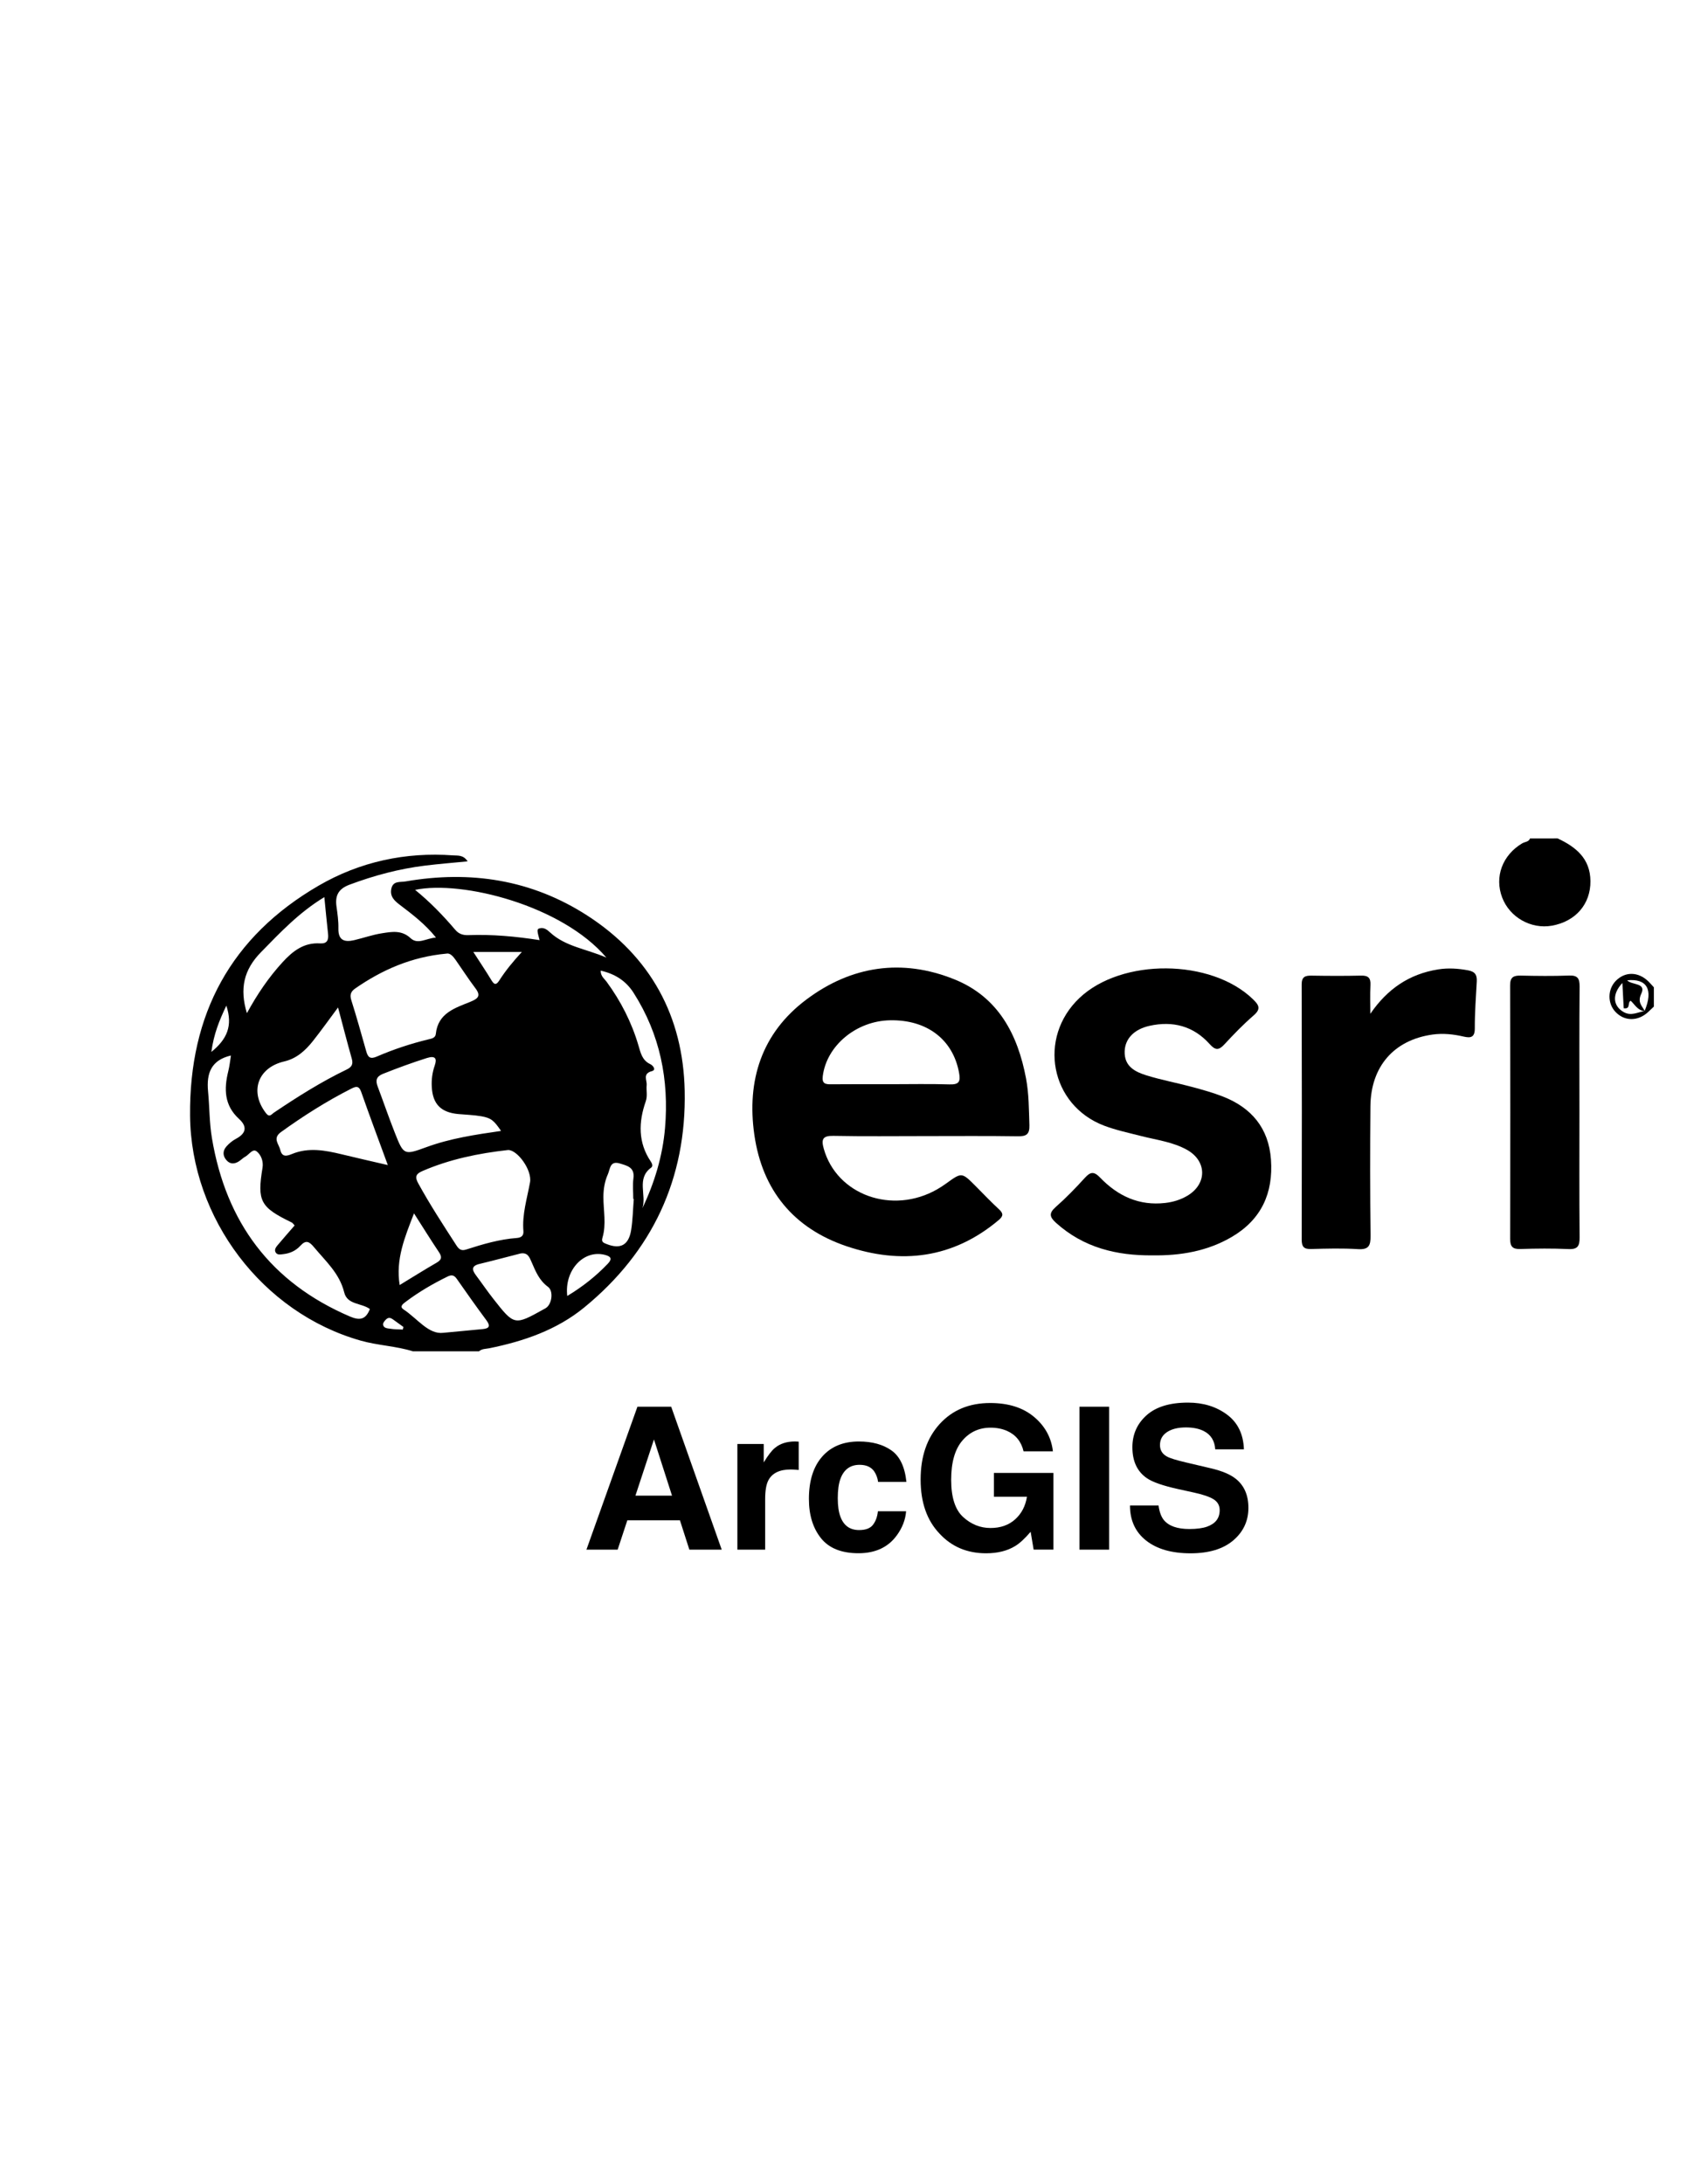 <?xml version="1.0" encoding="utf-8"?>
<!-- Generator: Adobe Illustrator 24.3.0, SVG Export Plug-In . SVG Version: 6.00 Build 0)  -->
<svg version="1.1" id="Layer_1" xmlns="http://www.w3.org/2000/svg" xmlns:xlink="http://www.w3.org/1999/xlink" x="0px" y="0px"
	 viewBox="0 0 612 792" style="enable-background:new 0 0 612 792;" xml:space="preserve">
<style type="text/css">
	.st0{enable-background:new    ;}
</style>
<g id="MtLwpK.tif">
	<g>
		<g>
			<path d="M149.82,490c-6.17-1.93-12.68-2.11-18.92-3.87c-35.73-10.08-61.6-44.38-61.95-81.54c-0.35-36.9,14.85-64.98,46.63-83.44
				c14.92-8.66,31.48-12.26,48.87-10.98c1.69,0.12,3.64-0.23,5.19,2.16c-5.38,0.53-10.41,0.93-15.41,1.54
				c-9.43,1.16-18.52,3.59-27.43,6.92c-4.02,1.5-5.29,3.93-4.73,7.91c0.37,2.63,0.75,5.3,0.69,7.95c-0.1,4.36,2.23,5.07,5.72,4.26
				c3.39-0.79,6.71-1.99,10.14-2.51c3.53-0.55,7.12-1.21,10.32,1.78c2.64,2.47,5.62,0.04,9.22-0.22
				c-4.02-4.98-8.61-8.43-13.16-11.89c-1.99-1.51-3.57-3.03-3.05-5.74c0.59-3.05,3.22-2.37,5.19-2.72
				c23.51-4.06,45.72-0.66,65.94,12.39c22.96,14.82,34.74,36.53,35.31,63.53c0.66,31.82-11.7,58.3-36.43,78.55
				c-9.98,8.17-21.93,12.26-34.44,14.8c-1.29,0.26-2.67,0.15-3.75,1.11C165.79,490,157.81,490,149.82,490z M134.18,474.66
				c-3.12-2.27-8.19-1.47-9.32-6.06c-1.68-6.85-6.7-11.26-10.92-16.33c-1.72-2.08-2.94-2.8-5-0.53c-1.6,1.76-3.74,2.75-6.14,3.01
				c-0.97,0.1-2.11,0.41-2.75-0.54c-0.65-0.98,0.01-1.93,0.65-2.69c2.02-2.39,4.09-4.75,6.18-7.16c-0.38-0.4-0.65-0.89-1.06-1.09
				c-11.43-5.53-12.57-7.72-10.58-19.87c0.37-2.26-0.51-4.59-2.07-5.86c-1.5-1.22-2.77,1.1-4.14,1.84
				c-0.87,0.47-1.57,1.23-2.41,1.76c-1.58,0.99-3.16,1.06-4.48-0.46c-1.42-1.64-1.35-3.44,0.01-4.98c0.97-1.1,2.19-2.09,3.48-2.78
				c3.72-1.97,4.11-4.44,1.09-7.19c-5.4-4.92-5.5-10.88-3.9-17.34c0.47-1.91,0.67-3.88,0.96-5.66c-7.07,1.65-8.95,6.28-8.3,13.04
				c0.54,5.62,0.46,11.3,1.4,16.9c5.11,30.58,21.4,52.43,50.09,64.71C130.36,478.82,132.65,478.64,134.18,474.66z M161.94,345.79
				c-12.68,1.18-23.3,5.86-33.1,12.65c-1.54,1.07-2.02,2.26-1.4,4.22c1.95,6.16,3.68,12.39,5.44,18.6c0.6,2.13,1.43,2.89,3.81,1.86
				c6.07-2.63,12.36-4.7,18.81-6.26c1.07-0.26,2.45-0.48,2.6-1.93c0.78-7.65,7.05-9.43,12.66-11.73c2.77-1.14,3.74-2.18,1.69-4.88
				c-2.5-3.3-4.74-6.8-7.12-10.19C164.36,346.75,163.26,345.48,161.94,345.79z M184.32,417c-10.9,1.22-21.23,3.37-31.07,7.62
				c-2.53,1.09-2.75,2.22-1.52,4.47c4.24,7.72,9.04,15.08,13.82,22.46c0.94,1.46,1.8,2.11,3.58,1.53
				c5.99-1.93,12.03-3.71,18.36-4.18c1.51-0.11,2.53-0.77,2.39-2.5c-0.51-6.08,1.34-11.82,2.4-17.69
				C193.08,424.29,187.7,416.94,184.32,417z M181.77,410.08c-2.59-3.79-3.58-4.68-7.13-5.31c-2.76-0.49-5.59-0.55-8.39-0.81
				c-6.3-0.58-9.28-3.62-9.61-9.82c-0.15-2.67,0.18-5.23,1.08-7.81c0.84-2.43,0.3-3.68-2.88-2.68c-5.37,1.7-10.63,3.63-15.86,5.71
				c-2.45,0.97-2.82,2.36-1.97,4.61c2.1,5.58,4.03,11.23,6.22,16.77c3.2,8.1,3.32,8.2,11.4,5.24
				C163.35,412.78,172.46,411.42,181.77,410.08z M219.97,347.22c-16.06-18.89-52.3-28.11-69.38-24.55
				c5.44,4.41,10.14,9.29,14.55,14.46c1.33,1.56,2.83,2.02,4.8,1.95c8.63-0.32,17.19,0.47,25.81,1.82c-0.91-3.31-0.97-3.93-0.24-4.2
				c1.66-0.63,2.98,0.41,4.02,1.38C205.13,343.25,212.54,344.02,219.97,347.22z M140.69,422.46c-3.42-9.35-6.63-17.88-9.64-26.48
				c-0.85-2.43-1.98-2.05-3.72-1.17c-8.9,4.52-17.29,9.85-25.39,15.68c-3.16,2.28-0.78,4.3-0.26,6.48c0.64,2.73,2.41,2.23,4.23,1.48
				c6.04-2.49,12.05-1.34,18.07,0.11C129.38,419.87,134.8,421.09,140.69,422.46z M122.63,365.31c-3.38,4.54-6.16,8.46-9.15,12.22
				c-2.72,3.42-5.89,6.31-10.36,7.35c-9.66,2.26-12.66,10.99-6.61,18.79c1.28,1.65,1.98,0.38,2.76-0.15
				c8.55-5.76,17.26-11.26,26.56-15.74c1.81-0.88,2.35-1.94,1.78-3.93C125.94,377.95,124.42,372,122.63,365.31z M233.05,438.1
				c4.4-9.26,7.33-18.92,8.2-29.03c1.5-17.52-1.81-34.03-11.39-49.05c-2.83-4.44-6.81-6.89-11.95-8.07
				c-0.03,2.04,1.33,2.92,2.16,4.05c5.15,7.03,9.06,14.68,11.53,23.05c0.8,2.7,1.34,5.44,4.31,6.82c0.92,0.43,2.3,2.06,0.6,2.52
				c-3.52,0.94-1.74,3.28-1.92,5.11c-0.19,1.95,0.38,3.85-0.34,5.89c-2.61,7.47-2.82,14.87,1.83,21.77
				c0.51,0.76,0.87,1.69,0.14,2.23C230.79,427.35,234.62,433.34,233.05,438.1z M188.86,454.51c-4.97,1.27-9.94,2.6-14.93,3.8
				c-3.03,0.73-2.71,2.2-1.21,4.19c2.1,2.79,4.06,5.69,6.22,8.43c7.65,9.75,7.67,9.73,18.33,3.8c0.29-0.16,0.59-0.31,0.86-0.5
				c2.12-1.46,2.72-6.13,0.65-7.63c-3.18-2.31-4.5-5.66-5.95-9C192.06,455.83,191.42,454.1,188.86,454.51z M89.57,367.39
				c3.75-6.88,7.89-12.98,12.93-18.48c3.75-4.09,7.76-7.2,13.63-6.83c2.53,0.16,3.12-1.22,2.88-3.44c-0.46-4.2-0.86-8.41-1.35-13.34
				c-9.26,5.62-15.98,12.83-22.96,19.94C88.37,351.68,86.9,358.56,89.57,367.39z M160.88,483.28c6.01-0.57,10.15-0.94,14.28-1.35
				c2.35-0.23,2.83-1.12,1.32-3.16c-3.67-4.95-7.23-9.97-10.75-15.02c-0.94-1.35-1.83-1.61-3.3-0.9
				c-5.39,2.63-10.55,5.64-15.34,9.26c-0.91,0.69-2.25,1.66-0.71,2.68C151.51,478.18,155.46,483.98,160.88,483.28z M229.92,434.75
				c-0.06-0.01-0.13-0.01-0.19-0.02c0-2.49-0.26-5.01,0.06-7.45c0.53-3.99-2.2-4.57-4.93-5.4c-3.64-1.11-3.49,2.02-4.34,3.91
				c-1.16,2.59-1.61,5.37-1.62,8.22c-0.01,4.94,1.12,9.91-0.35,14.81c-0.48,1.59,0.44,1.85,1.66,2.33c4.85,1.88,7.84,0.36,8.74-5.04
				C229.56,442.36,229.61,438.53,229.92,434.75z M150.19,439.97c-3.34,8.64-6.71,16.66-5.2,25.99c4.7-2.85,9.01-5.57,13.42-8.11
				c1.94-1.12,1.95-2.16,0.77-3.9C156.23,449.55,153.44,445.04,150.19,439.97z M205.79,469.92c5.51-3.31,10.37-7.14,14.7-11.68
				c1.76-1.84,1.09-2.68-1.13-3.24C211.73,453.08,204.68,460.57,205.79,469.92z M189.32,345.18c-5.67,0-11.34,0-17.61,0
				c2.44,3.79,4.63,7.05,6.66,10.4c1.15,1.9,1.91,1.25,2.8-0.13C183.48,351.85,186.19,348.58,189.32,345.18z M76.67,381.44
				c5.66-4.6,7.87-9.43,5.44-16.79C79.5,370.14,77.57,374.92,76.67,381.44z M146.14,482.1c0.07-0.31,0.14-0.63,0.21-0.94
				c-1.04-0.75-2.08-1.53-3.13-2.26c-0.93-0.65-1.91-1.6-3.07-0.57c-0.57,0.51-1.3,1.42-1.19,2.01c0.25,1.37,1.73,1.32,2.79,1.49
				C143.19,482.07,144.67,482.02,146.14,482.1z"/>
			<path d="M565.04,304c6.64,3.1,11.86,7.28,11.93,15.5c0.07,8.31-5.36,14.63-13.99,16.16c-7.57,1.34-15.28-3.02-18.02-10.18
				c-2.88-7.51,0.08-15.42,7.27-19.69c0.95-0.56,2.36-0.46,2.83-1.78C558.39,304,561.72,304,565.04,304z"/>
			<path d="M599.98,365c-0.69,0.65-1.37,1.3-2.06,1.95c-3.71,3.45-8.62,3.43-11.89-0.05c-2.91-3.09-2.86-8.14,0.12-11.21
				c3.37-3.47,8.18-3.4,11.86,0.19c0.69,0.67,1.31,1.41,1.97,2.12C599.98,360.33,599.98,362.67,599.98,365z M596.7,366.62
				c-2.54-0.1-3.62-2.37-5.13-3.74c-1.31,0.68,0.15,3.1-2.53,2.72c-0.15-2.89-0.3-5.82-0.48-9.17c-3.88,4.15-3.42,8.35,0.48,10.56
				c2.71,1.54,5.09,0.02,7.58-0.39c3.22-7.71,0.89-11.88-6.34-11.13c1.72,1.81,7.04,0.81,5.14,4.85
				C593.93,363.46,595.65,364.68,596.7,366.62z"/>
			<path d="M335.73,411.95c-11.14,0-22.28,0.14-33.42-0.08c-3.91-0.08-4.42,1.29-3.47,4.66c4.71,16.77,24.86,24.03,41.15,14.72
				c1.15-0.66,2.27-1.4,3.34-2.17c5.58-4.03,5.57-4.04,10.62,1.02c2.82,2.83,5.57,5.74,8.5,8.44c1.66,1.53,1.47,2.49-0.16,3.87
				c-16.58,13.96-35.42,16.16-55.23,9.46c-19.06-6.45-30.5-20.18-33.4-40.35c-2.84-19.79,2.65-36.93,18.88-49.09
				c16.27-12.2,34.67-14.99,53.72-7.3c15.85,6.4,22.94,19.89,25.96,35.93c1.05,5.58,1.03,11.25,1.22,16.91
				c0.11,3.46-1.2,4.1-4.29,4.05C358.02,411.85,346.87,411.95,335.73,411.95z M323.01,393.14c7.15,0,14.31-0.16,21.45,0.07
				c3.56,0.11,4.05-1.07,3.44-4.34c-2.22-11.92-11.6-19.16-24.99-18.91c-12.3,0.22-23.03,9.2-24.43,20.24
				c-0.35,2.78,0.95,2.99,3.08,2.97C308.7,393.1,315.85,393.14,323.01,393.14z"/>
			<path d="M418.1,455.2c-13.02,0.12-24.99-2.78-34.99-11.78c-2.32-2.09-2.7-3.49-0.13-5.75c3.74-3.29,7.23-6.89,10.58-10.58
				c2.03-2.24,3.33-2.38,5.53-0.09c6.42,6.68,14.16,10.31,23.69,9.19c2.86-0.34,5.53-1.16,7.97-2.61c7.21-4.28,7.14-12.61-0.2-16.68
				c-5.15-2.85-11.01-3.54-16.62-4.98c-4.49-1.15-9.07-2.11-13.39-3.75c-19.51-7.41-24.18-31.85-8.95-46.29
				c15.33-14.53,47.79-14.25,62.95,0.45c2.11,2.05,3.03,3.46,0.28,5.84c-3.77,3.26-7.25,6.86-10.64,10.52
				c-2.05,2.22-3.27,2.22-5.38-0.13c-5.83-6.49-13.28-8.46-21.73-6.6c-5.61,1.23-8.89,4.64-9.07,9.17
				c-0.22,5.53,3.75,7.52,7.95,8.82c5.38,1.66,10.94,2.69,16.38,4.15c3.84,1.03,7.69,2.09,11.38,3.54
				c10.32,4.06,16.53,11.44,17.36,22.78c0.89,12.2-3.5,21.83-14.24,28.11C437.97,453.71,428.23,455.34,418.1,455.2z"/>
			<path d="M497.12,367.61c6.18-9.03,14.13-14.43,24.61-16.1c3.65-0.58,7.23-0.34,10.88,0.34c2.59,0.49,3.25,1.74,3.12,4.09
				c-0.31,5.65-0.73,11.3-0.71,16.95c0.01,3.29-1.49,3.57-4,2.99c-3.75-0.87-7.54-1.28-11.38-0.74
				c-13.96,1.98-22.36,11.57-22.49,26.03c-0.14,15.66-0.14,31.32,0.05,46.97c0.04,3.61-0.71,5.05-4.61,4.8
				c-5.63-0.35-11.3-0.2-16.95-0.04c-2.62,0.08-3.42-0.81-3.42-3.42c0.07-30.82,0.08-61.63-0.01-92.45
				c-0.01-2.81,1.19-3.3,3.58-3.26c5.98,0.1,11.97,0.13,17.95-0.01c2.58-0.06,3.56,0.79,3.42,3.43
				C496.98,360.66,497.12,364.14,497.12,367.61z"/>
			<path d="M572.98,403.18c0,15.15-0.08,30.3,0.06,45.44c0.03,3.12-0.63,4.47-4.07,4.3c-5.8-0.27-11.63-0.21-17.44-0.02
				c-2.87,0.09-3.7-0.95-3.69-3.73c0.07-30.63,0.08-61.25-0.01-91.88c-0.01-3.04,1.29-3.58,3.89-3.53
				c5.81,0.13,11.64,0.2,17.44-0.02c3.12-0.12,3.91,0.98,3.88,4C572.9,372.89,572.98,388.04,572.98,403.18z"/>
		</g>
	</g>
</g>
<g class="st0">
	<path d="M231.24,510.09h12.25l18.33,51.82h-11.74l-3.42-10.65h-19.08l-3.51,10.65h-11.33L231.24,510.09z M230.52,542.33h13.27
		l-6.55-20.39L230.52,542.33z"/>
	<path d="M288.89,522.7c0.13,0.01,0.42,0.03,0.86,0.05v10.27c-0.63-0.07-1.2-0.12-1.69-0.14s-0.89-0.04-1.2-0.04
		c-4.03,0-6.74,1.31-8.12,3.94c-0.77,1.48-1.16,3.75-1.16,6.82v18.32H267.5v-38.32h9.56v6.68c1.55-2.55,2.89-4.3,4.04-5.24
		c1.88-1.57,4.31-2.36,7.31-2.36C288.61,522.68,288.76,522.68,288.89,522.7z"/>
	<path d="M318.55,537.34c-0.19-1.43-0.67-2.72-1.45-3.87c-1.13-1.55-2.88-2.32-5.25-2.32c-3.38,0-5.7,1.68-6.94,5.03
		c-0.66,1.78-0.99,4.14-0.99,7.08c0,2.81,0.33,5.06,0.99,6.77c1.2,3.19,3.45,4.78,6.77,4.78c2.35,0,4.02-0.63,5-1.9
		c0.99-1.27,1.59-2.91,1.8-4.92h10.23c-0.24,3.05-1.34,5.93-3.31,8.65c-3.14,4.38-7.8,6.57-13.97,6.57
		c-6.17,0-10.71-1.83-13.62-5.48s-4.36-8.4-4.36-14.22c0-6.57,1.61-11.69,4.82-15.34s7.65-5.48,13.3-5.48
		c4.81,0,8.75,1.08,11.81,3.23s4.87,5.96,5.44,11.43H318.55z"/>
	<path d="M371.32,526.26c-0.82-3.54-2.83-6.01-6.01-7.42c-1.78-0.77-3.76-1.16-5.94-1.16c-4.17,0-7.6,1.57-10.28,4.72
		c-2.68,3.15-4.03,7.88-4.03,14.19c0,6.36,1.45,10.87,4.36,13.51c2.91,2.64,6.21,3.96,9.91,3.96c3.63,0,6.61-1.04,8.93-3.13
		c2.32-2.08,3.75-4.82,4.29-8.19h-11.99v-8.65h21.59v27.81h-7.17l-1.09-6.47c-2.09,2.45-3.96,4.18-5.62,5.18
		c-2.86,1.75-6.38,2.62-10.55,2.62c-6.87,0-12.49-2.38-16.88-7.13c-4.57-4.78-6.86-11.31-6.86-19.6c0-8.38,2.31-15.11,6.93-20.17
		c4.62-5.06,10.72-7.59,18.32-7.59c6.59,0,11.88,1.67,15.87,5.01c4,3.34,6.29,7.51,6.87,12.5H371.32z"/>
	<path d="M402.36,561.91H391.6v-51.82h10.76V561.91z"/>
	<path d="M420.29,545.92c0.33,2.37,0.99,4.14,1.97,5.31c1.79,2.13,4.87,3.2,9.23,3.2c2.61,0,4.73-0.28,6.35-0.84
		c3.09-1.08,4.63-3.08,4.63-6.01c0-1.71-0.76-3.04-2.27-3.97c-1.51-0.91-3.91-1.72-7.19-2.43l-5.61-1.23
		c-5.51-1.22-9.3-2.54-11.36-3.97c-3.49-2.39-5.24-6.13-5.24-11.21c0-4.64,1.71-8.5,5.12-11.57c3.42-3.07,8.44-4.61,15.05-4.61
		c5.53,0,10.24,1.45,14.15,4.34s5.95,7.1,6.14,12.6h-10.41c-0.19-3.12-1.59-5.33-4.18-6.64c-1.73-0.87-3.88-1.3-6.45-1.3
		c-2.86,0-5.14,0.56-6.85,1.69s-2.56,2.7-2.56,4.71c0,1.85,0.84,3.23,2.52,4.15c1.08,0.61,3.38,1.32,6.88,2.14l9.09,2.14
		c3.99,0.94,6.97,2.19,8.96,3.76c3.09,2.44,4.63,5.96,4.63,10.58c0,4.73-1.83,8.67-5.49,11.79s-8.83,4.69-15.51,4.69
		c-6.82,0-12.19-1.54-16.1-4.62c-3.91-3.08-5.86-7.32-5.86-12.71H420.29z"/>
</g>
</svg>
